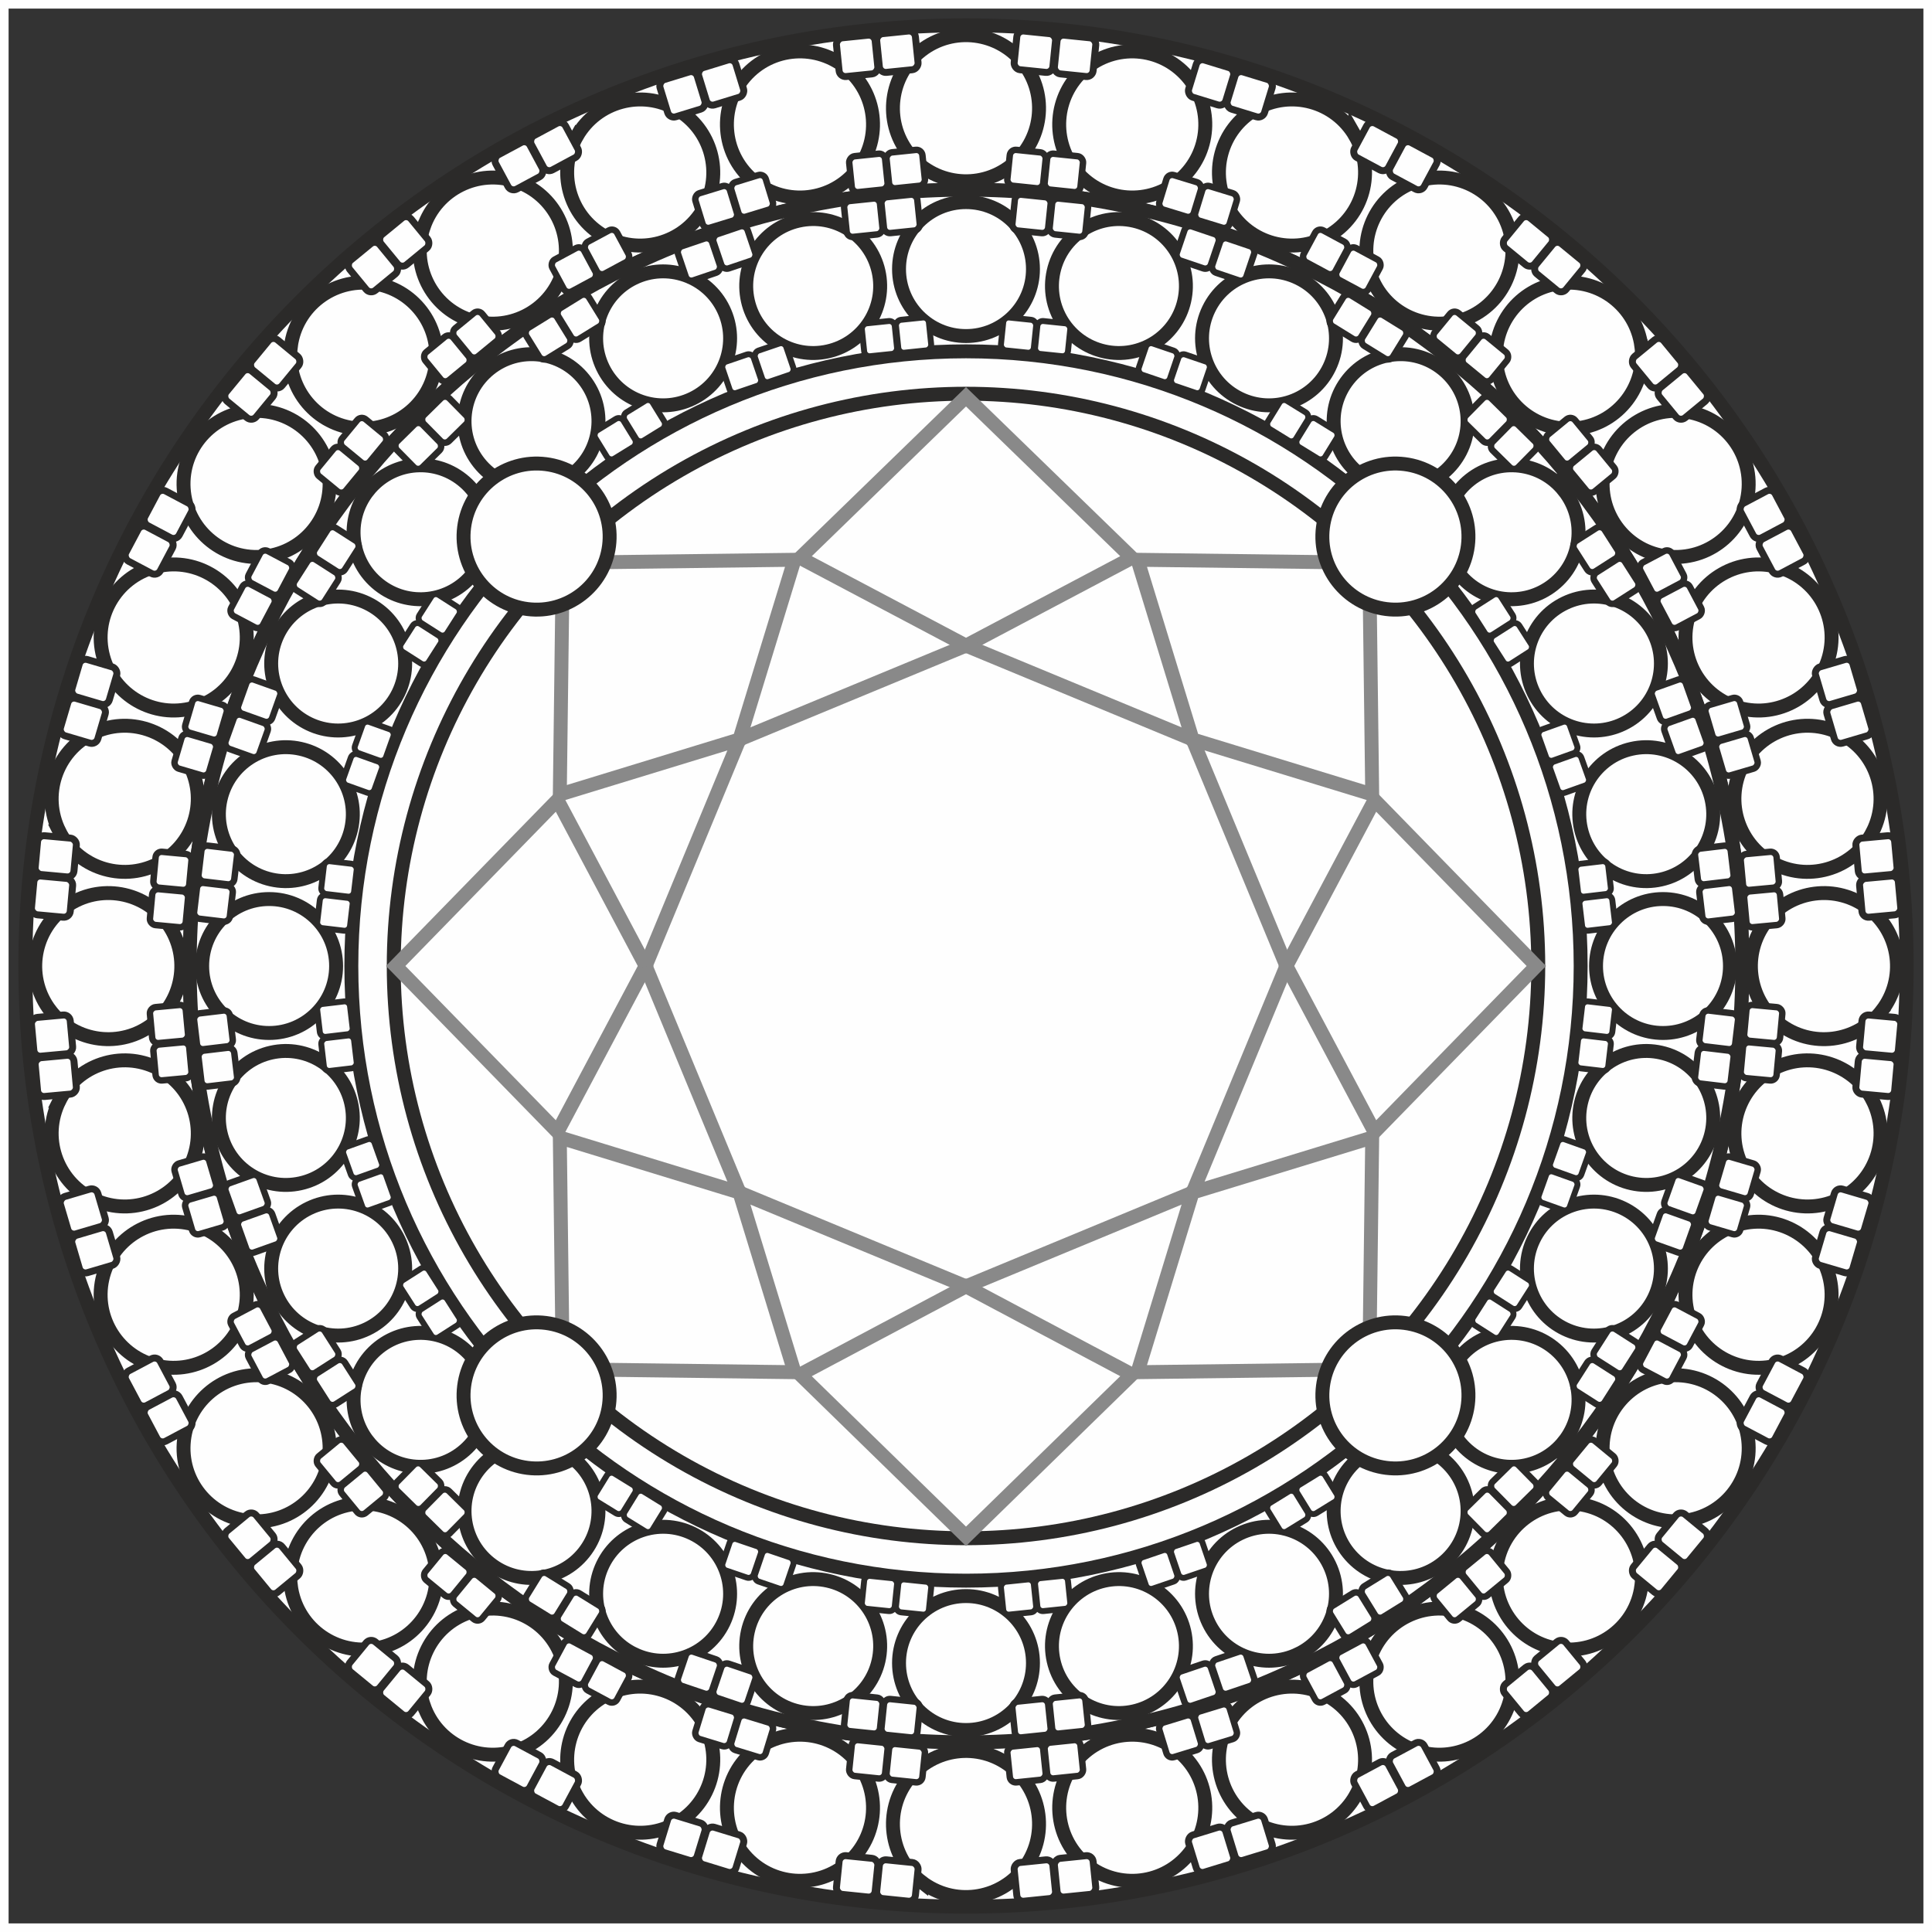 <?xml version="1.0" encoding="UTF-8"?>
<!DOCTYPE svg PUBLIC "-//W3C//DTD SVG 1.1//EN" "http://www.w3.org/Graphics/SVG/1.1/DTD/svg11.dtd">
<!-- Creator: CorelDRAW 2021 (64-Bit) -->
<svg xmlns="http://www.w3.org/2000/svg" xml:space="preserve" width="17.143mm" height="17.143mm" version="1.1" style="shape-rendering:geometricPrecision; text-rendering:geometricPrecision; image-rendering:optimizeQuality; fill-rule:evenodd; clip-rule:evenodd"
viewBox="0 0 1700.18 1700.18"
 xmlns:xlink="http://www.w3.org/1999/xlink"
 xmlns:xodm="http://www.corel.com/coreldraw/odm/2003">
 <rect x="0" y="0" width="1700.18" height="1700.18" fill="#333333" stroke="none"/>
 <defs>
  <style type="text/css">
   <![CDATA[
    .str3 {stroke:#898989;stroke-width:12.25;stroke-miterlimit:22.926}
    .str2 {stroke:#2B2A29;stroke-width:12.25;stroke-miterlimit:22.926}
    .str1 {stroke:#2B2A29;stroke-width:12.25;stroke-miterlimit:2.613}
    .str0 {stroke:#FEFEFE;stroke-width:7.56;stroke-miterlimit:22.926}
    .fil0 {fill:none}
    .fil1 {fill:#FEFEFE}
   ]]>
  </style>
 </defs>
 <g id="Layer_x0020_1">
  <rect class="fil0 str0" x="3.78" y="3.78" width="1692.62" height="1692.62"/>
  <g id="_1982476905584">
   <path class="fil1 str1" d="M850.09 22.27c457.13,0 827.8,370.67 827.8,827.8 0,457.13 -370.66,827.81 -827.8,827.81 -457.13,0 -827.8,-370.67 -827.8,-827.81 0,-457.12 370.66,-827.8 827.8,-827.8z"/>
   <path class="fil1 str1" d="M850.09 166.93c377.29,0 683.15,305.85 683.15,683.14 0,377.3 -305.86,683.15 -683.15,683.15 -377.29,0 -683.15,-305.85 -683.15,-683.15 0,-377.29 305.86,-683.14 683.15,-683.14z"/>
   <g>
    <path class="fil1 str1" d="M850.09 166.93c377.29,0 683.15,305.85 683.15,683.14 0,377.3 -305.86,683.15 -683.15,683.15 -377.29,0 -683.15,-305.85 -683.15,-683.15 0,-377.29 305.86,-683.14 683.15,-683.14z"/>
    <path class="fil1 str1" d="M850.09 309.17c298.74,0 540.91,242.16 540.91,540.91 0,298.75 -242.16,540.92 -540.91,540.92 -298.74,0 -540.91,-242.16 -540.91,-540.92 0,-298.74 242.16,-540.91 540.91,-540.91z"/>
    <path class="fil1 str2" d="M850.09 177.86c32.55,0 58.93,26.38 58.93,58.94 0,32.54 -26.38,58.93 -58.93,58.93 -32.56,0 -58.94,-26.39 -58.94,-58.93 0,-32.56 26.38,-58.94 58.94,-58.94z"/>
    <path class="fil1 str2" d="M177.91 850.11c0,-32.56 26.38,-58.94 58.93,-58.94 32.55,0 58.94,26.38 58.94,58.94 0,32.55 -26.39,58.93 -58.94,58.93 -32.55,0 -58.93,-26.38 -58.93,-58.93z"/>
    <path class="fil1 str2" d="M702.7 194.22c31.77,-7.14 63.28,12.81 70.42,44.58 7.14,31.76 -12.81,63.28 -44.58,70.42 -31.77,7.14 -63.28,-12.82 -70.42,-44.58 -7.14,-31.77 12.81,-63.28 44.58,-70.42z"/>
    <path class="fil1 str2" d="M557.95 244.68c29.32,-14.15 64.54,-1.85 78.69,27.46 14.14,29.31 1.85,64.54 -27.47,78.69 -29.32,14.15 -64.54,1.85 -78.69,-27.46 -14.15,-29.32 -1.85,-64.54 27.46,-78.69z"/>
    <path class="fil1 str2" d="M430.99 324.53c25.45,-20.29 62.52,-16.12 82.82,9.33 20.29,25.45 16.12,62.53 -9.33,82.82 -25.46,20.3 -62.53,16.12 -82.82,-9.33 -20.3,-25.45 -16.13,-62.52 9.33,-82.82z"/>
    <path class="fil1 str2" d="M323.96 431.72c20.26,-25.48 57.32,-29.71 82.8,-9.44 25.48,20.25 29.71,57.32 9.45,82.8 -20.26,25.49 -57.33,29.7 -82.81,9.45 -25.48,-20.26 -29.7,-57.33 -9.44,-82.81z"/>
    <path class="fil1 str2" d="M244.51 558.33c14.13,-29.33 49.35,-41.64 78.68,-27.51 29.32,14.12 41.64,49.35 27.51,78.68 -14.12,29.33 -49.35,41.63 -78.68,27.51 -29.33,-14.13 -41.64,-49.35 -27.51,-78.68z"/>
    <path class="fil1 str2" d="M194.05 703.63c7.09,-31.77 38.59,-51.77 70.35,-44.67 31.77,7.09 51.77,38.58 44.68,70.35 -7.09,31.78 -38.6,51.77 -70.35,44.68 -31.78,-7.09 -51.77,-38.59 -44.68,-70.36z"/>
    <g>
     <g>
      <rect class="fil1 str2" transform="matrix(-0.462 0.048 0.048 0.462 806.713 170.754)" width="68.41" height="68.41" rx="11.38" ry="11.38"/>
      <rect class="fil1 str2" transform="matrix(-0.462 0.048 0.048 0.462 773.905 174.14)" width="68.41" height="68.41" rx="11.38" ry="11.38"/>
     </g>
     <g>
      <rect class="fil1 str2" transform="matrix(-0.423 0.044 0.044 0.423 816.934 278.92)" width="68.41" height="68.41" rx="11.38" ry="11.38"/>
      <rect class="fil1 str2" transform="matrix(-0.423 0.044 0.044 0.423 786.899 282.02)" width="68.41" height="68.41" rx="11.38" ry="11.38"/>
     </g>
    </g>
    <g>
     <g>
      <rect class="fil1 str2" transform="matrix(-0.44 0.149 0.149 0.44 656.257 197.559)" width="68.41" height="68.41" rx="11.38" ry="11.38"/>
      <rect class="fil1 str2" transform="matrix(-0.44 0.149 0.149 0.44 625.031 208.18)" width="68.41" height="68.41" rx="11.38" ry="11.38"/>
     </g>
     <g>
      <rect class="fil1 str2" transform="matrix(-0.402 0.137 0.137 0.402 690.351 300.719)" width="68.41" height="68.41" rx="11.38" ry="11.38"/>
      <rect class="fil1 str2" transform="matrix(-0.402 0.137 0.137 0.402 661.764 310.441)" width="68.41" height="68.41" rx="11.38" ry="11.38"/>
     </g>
    </g>
    <g>
     <g>
      <rect class="fil1 str2" transform="matrix(-0.395 0.244 0.244 0.395 515.572 257.254)" width="68.41" height="68.41" rx="11.38" ry="11.38"/>
      <rect class="fil1 str2" transform="matrix(-0.395 0.244 0.244 0.395 487.502 274.573)" width="68.41" height="68.41" rx="11.38" ry="11.38"/>
     </g>
     <g>
      <rect class="fil1 str2" transform="matrix(-0.362 0.223 0.223 0.362 571.821 350.208)" width="68.41" height="68.41" rx="11.38" ry="11.38"/>
      <rect class="fil1 str2" transform="matrix(-0.362 0.223 0.223 0.362 546.124 366.063)" width="68.41" height="68.41" rx="11.38" ry="11.38"/>
     </g>
    </g>
    <g>
     <g>
      <rect class="fil1 str2" transform="matrix(-0.331 0.326 0.326 0.331 391.751 346.83)" width="68.41" height="68.41" rx="11.38" ry="11.38"/>
      <rect class="fil1 str2" transform="matrix(-0.331 0.326 0.326 0.331 368.252 369.975)" width="68.41" height="68.41" rx="11.38" ry="11.38"/>
     </g>
     <g>
      <rect class="fil1 str2" transform="matrix(-0.303 0.298 0.298 0.303 467.319 424.893)" width="68.41" height="68.41" rx="11.38" ry="11.38"/>
      <rect class="fil1 str2" transform="matrix(-0.303 0.298 0.298 0.303 445.806 446.081)" width="68.41" height="68.41" rx="11.38" ry="11.38"/>
     </g>
    </g>
    <g>
     <g>
      <rect class="fil1 str2" transform="matrix(-0.25 0.391 0.391 0.25 291.033 461.772)" width="68.41" height="68.41" rx="11.38" ry="11.38"/>
      <rect class="fil1 str2" transform="matrix(-0.25 0.391 0.391 0.25 273.29 489.576)" width="68.41" height="68.41" rx="11.38" ry="11.38"/>
     </g>
     <g>
      <rect class="fil1 str2" transform="matrix(-0.229 0.358 0.358 0.229 382.112 521.009)" width="68.41" height="68.41" rx="11.38" ry="11.38"/>
      <rect class="fil1 str2" transform="matrix(-0.229 0.358 0.358 0.229 365.868 546.462)" width="68.41" height="68.41" rx="11.38" ry="11.38"/>
     </g>
    </g>
    <g>
     <g>
      <rect class="fil1 str2" transform="matrix(-0.156 0.437 0.437 0.156 218.496 596.286)" width="68.41" height="68.41" rx="11.38" ry="11.38"/>
      <rect class="fil1 str2" transform="matrix(-0.156 0.437 0.437 0.156 207.403 627.348)" width="68.41" height="68.41" rx="11.38" ry="11.38"/>
     </g>
     <g>
      <rect class="fil1 str2" transform="matrix(-0.143 0.4 0.4 0.143 320.495 633.712)" width="68.41" height="68.41" rx="11.38" ry="11.38"/>
      <rect class="fil1 str2" transform="matrix(-0.143 0.4 0.4 0.143 310.339 662.147)" width="68.41" height="68.41" rx="11.38" ry="11.38"/>
     </g>
    </g>
    <g>
     <g>
      <rect class="fil1 str2" transform="matrix(-0.055 0.461 0.461 0.055 177.796 743.593)" width="68.41" height="68.41" rx="11.38" ry="11.38"/>
      <rect class="fil1 str2" transform="matrix(-0.055 0.461 0.461 0.055 173.912 776.346)" width="68.41" height="68.41" rx="11.38" ry="11.38"/>
     </g>
     <g>
      <rect class="fil1 str2" transform="matrix(-0.05 0.422 0.422 0.05 285.573 757.32)" width="68.41" height="68.41" rx="11.38" ry="11.38"/>
      <rect class="fil1 str2" transform="matrix(-0.05 0.422 0.422 0.05 282.017 787.305)" width="68.41" height="68.41" rx="11.38" ry="11.38"/>
     </g>
    </g>
    <path class="fil1 str2" d="M1522.39 850.11c0,-32.56 -26.38,-58.94 -58.94,-58.94 -32.54,0 -58.93,26.38 -58.93,58.94 0,32.55 26.39,58.93 58.93,58.93 32.56,0 58.94,-26.38 58.94,-58.93z"/>
    <path class="fil1 str2" d="M997.6 194.22c-31.77,-7.14 -63.28,12.81 -70.42,44.58 -7.14,31.76 12.81,63.28 44.58,70.42 31.76,7.14 63.28,-12.82 70.42,-44.58 7.13,-31.77 -12.82,-63.28 -44.58,-70.42z"/>
    <path class="fil1 str2" d="M1142.35 244.68c-29.33,-14.15 -64.54,-1.85 -78.69,27.46 -14.14,29.31 -1.85,64.54 27.46,78.69 29.33,14.15 64.55,1.85 78.69,-27.46 14.15,-29.32 1.85,-64.54 -27.46,-78.69z"/>
    <path class="fil1 str2" d="M1269.3 324.53c-25.45,-20.29 -62.52,-16.12 -82.82,9.33 -20.29,25.45 -16.12,62.53 9.33,82.82 25.46,20.3 62.53,16.12 82.82,-9.33 20.3,-25.45 16.13,-62.52 -9.33,-82.82z"/>
    <path class="fil1 str2" d="M1376.33 431.72c-20.26,-25.48 -57.32,-29.71 -82.81,-9.44 -25.47,20.25 -29.7,57.32 -9.44,82.8 20.26,25.49 57.33,29.7 82.81,9.45 25.48,-20.26 29.7,-57.33 9.44,-82.81z"/>
    <path class="fil1 str2" d="M1455.78 558.33c-14.13,-29.33 -49.35,-41.64 -78.68,-27.51 -29.33,14.12 -41.64,49.35 -27.52,78.68 14.13,29.33 49.36,41.63 78.68,27.51 29.34,-14.13 41.64,-49.35 27.52,-78.68z"/>
    <path class="fil1 str2" d="M1506.24 703.63c-7.09,-31.77 -38.59,-51.77 -70.36,-44.67 -31.76,7.09 -51.77,38.58 -44.67,70.35 7.09,31.78 38.59,51.77 70.35,44.68 31.78,-7.09 51.77,-38.59 44.68,-70.36z"/>
    <g>
     <g>
      <rect class="fil1 str2" transform="matrix(0.462 0.048 -0.048 0.462 893.581 170.754)" width="68.41" height="68.41" rx="11.38" ry="11.38"/>
      <rect class="fil1 str2" transform="matrix(0.462 0.048 -0.048 0.462 926.39 174.14)" width="68.41" height="68.41" rx="11.38" ry="11.38"/>
     </g>
     <g>
      <rect class="fil1 str2" transform="matrix(0.423 0.044 -0.044 0.423 883.36 278.92)" width="68.41" height="68.41" rx="11.38" ry="11.38"/>
      <rect class="fil1 str2" transform="matrix(0.423 0.044 -0.044 0.423 913.396 282.02)" width="68.41" height="68.41" rx="11.38" ry="11.38"/>
     </g>
    </g>
    <g>
     <g>
      <rect class="fil1 str2" transform="matrix(0.44 0.149 -0.149 0.44 1044.04 197.559)" width="68.41" height="68.41" rx="11.38" ry="11.38"/>
      <rect class="fil1 str2" transform="matrix(0.44 0.149 -0.149 0.44 1075.26 208.18)" width="68.41" height="68.41" rx="11.38" ry="11.38"/>
     </g>
     <g>
      <rect class="fil1 str2" transform="matrix(0.402 0.137 -0.137 0.402 1009.94 300.719)" width="68.41" height="68.41" rx="11.38" ry="11.38"/>
      <rect class="fil1 str2" transform="matrix(0.402 0.137 -0.137 0.402 1038.53 310.441)" width="68.41" height="68.41" rx="11.38" ry="11.38"/>
     </g>
    </g>
    <g>
     <g>
      <rect class="fil1 str2" transform="matrix(0.395 0.244 -0.244 0.395 1184.72 257.254)" width="68.41" height="68.41" rx="11.38" ry="11.38"/>
      <rect class="fil1 str2" transform="matrix(0.395 0.244 -0.244 0.395 1212.79 274.573)" width="68.41" height="68.41" rx="11.38" ry="11.38"/>
     </g>
     <g>
      <rect class="fil1 str2" transform="matrix(0.362 0.223 -0.223 0.362 1128.47 350.208)" width="68.41" height="68.41" rx="11.38" ry="11.38"/>
      <rect class="fil1 str2" transform="matrix(0.362 0.223 -0.223 0.362 1154.17 366.063)" width="68.41" height="68.41" rx="11.38" ry="11.38"/>
     </g>
    </g>
    <g>
     <g>
      <rect class="fil1 str2" transform="matrix(0.331 0.326 -0.326 0.331 1308.54 346.83)" width="68.41" height="68.41" rx="11.38" ry="11.38"/>
      <rect class="fil1 str2" transform="matrix(0.331 0.326 -0.326 0.331 1332.04 369.975)" width="68.41" height="68.41" rx="11.38" ry="11.38"/>
     </g>
     <g>
      <rect class="fil1 str2" transform="matrix(0.303 0.298 -0.298 0.303 1232.98 424.893)" width="68.41" height="68.41" rx="11.38" ry="11.38"/>
      <rect class="fil1 str2" transform="matrix(0.303 0.298 -0.298 0.303 1254.49 446.081)" width="68.41" height="68.41" rx="11.38" ry="11.38"/>
     </g>
    </g>
    <g>
     <g>
      <rect class="fil1 str2" transform="matrix(0.25 0.391 -0.391 0.25 1409.26 461.772)" width="68.41" height="68.41" rx="11.38" ry="11.38"/>
      <rect class="fil1 str2" transform="matrix(0.25 0.391 -0.391 0.25 1427 489.576)" width="68.41" height="68.41" rx="11.38" ry="11.38"/>
     </g>
     <g>
      <rect class="fil1 str2" transform="matrix(0.229 0.358 -0.358 0.229 1318.18 521.009)" width="68.41" height="68.41" rx="11.38" ry="11.38"/>
      <rect class="fil1 str2" transform="matrix(0.229 0.358 -0.358 0.229 1334.43 546.462)" width="68.41" height="68.41" rx="11.38" ry="11.38"/>
     </g>
    </g>
    <g>
     <g>
      <rect class="fil1 str2" transform="matrix(0.156 0.437 -0.437 0.156 1481.8 596.286)" width="68.41" height="68.41" rx="11.38" ry="11.38"/>
      <rect class="fil1 str2" transform="matrix(0.156 0.437 -0.437 0.156 1492.89 627.348)" width="68.41" height="68.41" rx="11.38" ry="11.38"/>
     </g>
     <g>
      <rect class="fil1 str2" transform="matrix(0.143 0.4 -0.4 0.143 1379.8 633.712)" width="68.41" height="68.41" rx="11.38" ry="11.38"/>
      <rect class="fil1 str2" transform="matrix(0.143 0.4 -0.4 0.143 1389.96 662.147)" width="68.41" height="68.41" rx="11.38" ry="11.38"/>
     </g>
    </g>
    <g>
     <g>
      <rect class="fil1 str2" transform="matrix(0.055 0.461 -0.461 0.055 1522.5 743.593)" width="68.41" height="68.41" rx="11.38" ry="11.38"/>
      <rect class="fil1 str2" transform="matrix(0.055 0.461 -0.461 0.055 1526.38 776.346)" width="68.41" height="68.41" rx="11.38" ry="11.38"/>
     </g>
     <g>
      <rect class="fil1 str2" transform="matrix(0.05 0.422 -0.422 0.05 1414.72 757.32)" width="68.41" height="68.41" rx="11.38" ry="11.38"/>
      <rect class="fil1 str2" transform="matrix(0.05 0.422 -0.422 0.05 1418.28 787.305)" width="68.41" height="68.41" rx="11.38" ry="11.38"/>
     </g>
    </g>
    <path class="fil1 str2" d="M850.09 1522.43c32.55,0 58.93,-26.38 58.93,-58.94 0,-32.54 -26.38,-58.93 -58.93,-58.93 -32.56,0 -58.94,26.39 -58.94,58.93 0,32.56 26.38,58.94 58.94,58.94z"/>
    <path class="fil1 str2" d="M702.7 1506.06c31.77,7.13 63.28,-12.82 70.42,-44.58 7.14,-31.76 -12.81,-63.28 -44.58,-70.42 -31.77,-7.14 -63.28,12.82 -70.42,44.58 -7.14,31.76 12.81,63.28 44.58,70.42z"/>
    <path class="fil1 str2" d="M557.95 1455.6c29.32,14.15 64.54,1.85 78.69,-27.46 14.14,-29.31 1.85,-64.54 -27.47,-78.69 -29.32,-14.14 -64.54,-1.84 -78.69,27.47 -14.15,29.32 -1.85,64.54 27.46,78.69z"/>
    <path class="fil1 str2" d="M430.99 1375.76c25.45,20.29 62.52,16.12 82.82,-9.33 20.29,-25.45 16.12,-62.53 -9.33,-82.82 -25.46,-20.3 -62.53,-16.12 -82.82,9.33 -20.3,25.45 -16.13,62.52 9.33,82.82z"/>
    <path class="fil1 str2" d="M323.96 1268.57c20.26,25.48 57.32,29.7 82.8,9.44 25.48,-20.25 29.71,-57.32 9.45,-82.8 -20.26,-25.49 -57.33,-29.71 -82.81,-9.45 -25.48,20.26 -29.7,57.32 -9.44,82.81z"/>
    <path class="fil1 str2" d="M244.51 1141.95c14.13,29.33 49.35,41.64 78.68,27.51 29.32,-14.12 41.64,-49.35 27.51,-78.68 -14.12,-29.33 -49.35,-41.63 -78.68,-27.51 -29.33,14.13 -41.64,49.35 -27.51,78.68z"/>
    <path class="fil1 str2" d="M194.05 996.64c7.09,31.78 38.59,51.78 70.35,44.68 31.77,-7.09 51.77,-38.59 44.68,-70.35 -7.09,-31.78 -38.6,-51.77 -70.35,-44.68 -31.78,7.09 -51.77,38.59 -44.68,70.35z"/>
    <g>
     <g>
      <rect class="fil1 str2" transform="matrix(-0.462 -0.048 0.048 -0.462 806.713 1529.53)" width="68.41" height="68.41" rx="11.38" ry="11.38"/>
      <rect class="fil1 str2" transform="matrix(-0.462 -0.048 0.048 -0.462 773.905 1526.14)" width="68.41" height="68.41" rx="11.38" ry="11.38"/>
     </g>
     <g>
      <rect class="fil1 str2" transform="matrix(-0.423 -0.044 0.044 -0.423 816.934 1421.37)" width="68.41" height="68.41" rx="11.38" ry="11.38"/>
      <rect class="fil1 str2" transform="matrix(-0.423 -0.044 0.044 -0.423 786.899 1418.27)" width="68.41" height="68.41" rx="11.38" ry="11.38"/>
     </g>
    </g>
    <g>
     <g>
      <rect class="fil1 str2" transform="matrix(-0.44 -0.149 0.149 -0.44 656.257 1502.73)" width="68.41" height="68.41" rx="11.38" ry="11.38"/>
      <rect class="fil1 str2" transform="matrix(-0.44 -0.149 0.149 -0.44 625.031 1492.11)" width="68.41" height="68.41" rx="11.38" ry="11.38"/>
     </g>
     <g>
      <rect class="fil1 str2" transform="matrix(-0.402 -0.137 0.137 -0.402 690.351 1399.57)" width="68.41" height="68.41" rx="11.38" ry="11.38"/>
      <rect class="fil1 str2" transform="matrix(-0.402 -0.137 0.137 -0.402 661.764 1389.84)" width="68.41" height="68.41" rx="11.38" ry="11.38"/>
     </g>
    </g>
    <g>
     <g>
      <rect class="fil1 str2" transform="matrix(-0.395 -0.244 0.244 -0.395 515.572 1443.03)" width="68.41" height="68.41" rx="11.38" ry="11.38"/>
      <rect class="fil1 str2" transform="matrix(-0.395 -0.244 0.244 -0.395 487.502 1425.71)" width="68.41" height="68.41" rx="11.38" ry="11.38"/>
     </g>
     <g>
      <rect class="fil1 str2" transform="matrix(-0.362 -0.223 0.223 -0.362 571.821 1350.08)" width="68.41" height="68.41" rx="11.38" ry="11.38"/>
      <rect class="fil1 str2" transform="matrix(-0.362 -0.223 0.223 -0.362 546.124 1334.22)" width="68.41" height="68.41" rx="11.38" ry="11.38"/>
     </g>
    </g>
    <g>
     <g>
      <rect class="fil1 str2" transform="matrix(-0.331 -0.326 0.326 -0.331 391.751 1353.45)" width="68.41" height="68.41" rx="11.38" ry="11.38"/>
      <rect class="fil1 str2" transform="matrix(-0.331 -0.326 0.326 -0.331 368.252 1330.31)" width="68.41" height="68.41" rx="11.38" ry="11.38"/>
     </g>
     <g>
      <rect class="fil1 str2" transform="matrix(-0.303 -0.298 0.298 -0.303 467.319 1275.39)" width="68.41" height="68.41" rx="11.38" ry="11.38"/>
      <rect class="fil1 str2" transform="matrix(-0.303 -0.298 0.298 -0.303 445.806 1254.2)" width="68.41" height="68.41" rx="11.38" ry="11.38"/>
     </g>
    </g>
    <g>
     <g>
      <rect class="fil1 str2" transform="matrix(-0.25 -0.391 0.391 -0.25 291.033 1238.51)" width="68.41" height="68.41" rx="11.38" ry="11.38"/>
      <rect class="fil1 str2" transform="matrix(-0.25 -0.391 0.391 -0.25 273.29 1210.71)" width="68.41" height="68.41" rx="11.38" ry="11.38"/>
     </g>
     <g>
      <rect class="fil1 str2" transform="matrix(-0.229 -0.358 0.358 -0.229 382.112 1179.28)" width="68.41" height="68.41" rx="11.38" ry="11.38"/>
      <rect class="fil1 str2" transform="matrix(-0.229 -0.358 0.358 -0.229 365.868 1153.82)" width="68.41" height="68.41" rx="11.38" ry="11.38"/>
     </g>
    </g>
    <g>
     <g>
      <rect class="fil1 str2" transform="matrix(-0.156 -0.437 0.437 -0.156 218.496 1104)" width="68.41" height="68.41" rx="11.38" ry="11.38"/>
      <rect class="fil1 str2" transform="matrix(-0.156 -0.437 0.437 -0.156 207.403 1072.94)" width="68.41" height="68.41" rx="11.38" ry="11.38"/>
     </g>
     <g>
      <rect class="fil1 str2" transform="matrix(-0.143 -0.4 0.4 -0.143 320.495 1066.57)" width="68.41" height="68.41" rx="11.38" ry="11.38"/>
      <rect class="fil1 str2" transform="matrix(-0.143 -0.4 0.4 -0.143 310.339 1038.14)" width="68.41" height="68.41" rx="11.38" ry="11.38"/>
     </g>
    </g>
    <g>
     <g>
      <rect class="fil1 str2" transform="matrix(-0.055 -0.461 0.461 -0.055 177.796 956.692)" width="68.41" height="68.41" rx="11.38" ry="11.38"/>
      <rect class="fil1 str2" transform="matrix(-0.055 -0.461 0.461 -0.055 173.912 923.939)" width="68.41" height="68.41" rx="11.38" ry="11.38"/>
     </g>
     <g>
      <rect class="fil1 str2" transform="matrix(-0.05 -0.422 0.422 -0.05 285.573 942.965)" width="68.41" height="68.41" rx="11.38" ry="11.38"/>
      <rect class="fil1 str2" transform="matrix(-0.05 -0.422 0.422 -0.05 282.017 912.98)" width="68.41" height="68.41" rx="11.38" ry="11.38"/>
     </g>
    </g>
    <path class="fil1 str2" d="M997.6 1506.06c-31.77,7.13 -63.28,-12.82 -70.42,-44.58 -7.14,-31.76 12.81,-63.28 44.58,-70.42 31.76,-7.14 63.28,12.82 70.42,44.58 7.13,31.76 -12.82,63.28 -44.58,70.42z"/>
    <path class="fil1 str2" d="M1142.35 1455.6c-29.33,14.15 -64.54,1.85 -78.69,-27.46 -14.14,-29.31 -1.85,-64.54 27.46,-78.69 29.33,-14.14 64.55,-1.84 78.69,27.47 14.15,29.32 1.85,64.54 -27.46,78.69z"/>
    <path class="fil1 str2" d="M1269.3 1375.76c-25.45,20.29 -62.52,16.12 -82.82,-9.33 -20.29,-25.45 -16.12,-62.53 9.33,-82.82 25.46,-20.3 62.53,-16.12 82.82,9.33 20.3,25.45 16.13,62.52 -9.33,82.82z"/>
    <path class="fil1 str2" d="M1376.33 1268.57c-20.26,25.48 -57.32,29.7 -82.81,9.44 -25.47,-20.25 -29.7,-57.32 -9.44,-82.8 20.26,-25.49 57.33,-29.71 82.81,-9.45 25.48,20.26 29.7,57.32 9.44,82.81z"/>
    <path class="fil1 str2" d="M1455.78 1141.95c-14.13,29.33 -49.35,41.64 -78.68,27.51 -29.33,-14.12 -41.64,-49.35 -27.52,-78.68 14.13,-29.33 49.36,-41.63 78.68,-27.51 29.34,14.13 41.64,49.35 27.52,78.68z"/>
    <path class="fil1 str2" d="M1506.24 996.64c-7.09,31.78 -38.59,51.78 -70.36,44.68 -31.76,-7.09 -51.77,-38.59 -44.67,-70.35 7.09,-31.78 38.59,-51.77 70.35,-44.68 31.78,7.09 51.77,38.59 44.68,70.35z"/>
    <g>
     <g>
      <rect class="fil1 str2" transform="matrix(0.462 -0.048 -0.048 -0.462 893.581 1529.53)" width="68.41" height="68.41" rx="11.38" ry="11.38"/>
      <rect class="fil1 str2" transform="matrix(0.462 -0.048 -0.048 -0.462 926.39 1526.14)" width="68.41" height="68.41" rx="11.38" ry="11.38"/>
     </g>
     <g>
      <rect class="fil1 str2" transform="matrix(0.423 -0.044 -0.044 -0.423 883.36 1421.37)" width="68.41" height="68.41" rx="11.38" ry="11.38"/>
      <rect class="fil1 str2" transform="matrix(0.423 -0.044 -0.044 -0.423 913.396 1418.27)" width="68.41" height="68.41" rx="11.38" ry="11.38"/>
     </g>
    </g>
    <g>
     <g>
      <rect class="fil1 str2" transform="matrix(0.44 -0.149 -0.149 -0.44 1044.04 1502.73)" width="68.41" height="68.41" rx="11.38" ry="11.38"/>
      <rect class="fil1 str2" transform="matrix(0.44 -0.149 -0.149 -0.44 1075.26 1492.11)" width="68.41" height="68.41" rx="11.38" ry="11.38"/>
     </g>
     <g>
      <rect class="fil1 str2" transform="matrix(0.402 -0.137 -0.137 -0.402 1009.94 1399.57)" width="68.41" height="68.41" rx="11.38" ry="11.38"/>
      <rect class="fil1 str2" transform="matrix(0.402 -0.137 -0.137 -0.402 1038.53 1389.84)" width="68.41" height="68.41" rx="11.38" ry="11.38"/>
     </g>
    </g>
    <g>
     <g>
      <rect class="fil1 str2" transform="matrix(0.395 -0.244 -0.244 -0.395 1184.72 1443.03)" width="68.41" height="68.41" rx="11.38" ry="11.38"/>
      <rect class="fil1 str2" transform="matrix(0.395 -0.244 -0.244 -0.395 1212.79 1425.71)" width="68.41" height="68.41" rx="11.38" ry="11.38"/>
     </g>
     <g>
      <rect class="fil1 str2" transform="matrix(0.362 -0.223 -0.223 -0.362 1128.47 1350.08)" width="68.41" height="68.41" rx="11.38" ry="11.38"/>
      <rect class="fil1 str2" transform="matrix(0.362 -0.223 -0.223 -0.362 1154.17 1334.22)" width="68.41" height="68.41" rx="11.38" ry="11.38"/>
     </g>
    </g>
    <g>
     <g>
      <rect class="fil1 str2" transform="matrix(0.331 -0.326 -0.326 -0.331 1308.54 1353.45)" width="68.41" height="68.41" rx="11.38" ry="11.38"/>
      <rect class="fil1 str2" transform="matrix(0.331 -0.326 -0.326 -0.331 1332.04 1330.31)" width="68.41" height="68.41" rx="11.38" ry="11.38"/>
     </g>
     <g>
      <rect class="fil1 str2" transform="matrix(0.303 -0.298 -0.298 -0.303 1232.98 1275.39)" width="68.41" height="68.41" rx="11.38" ry="11.38"/>
      <rect class="fil1 str2" transform="matrix(0.303 -0.298 -0.298 -0.303 1254.49 1254.2)" width="68.41" height="68.41" rx="11.38" ry="11.38"/>
     </g>
    </g>
    <g>
     <g>
      <rect class="fil1 str2" transform="matrix(0.25 -0.391 -0.391 -0.25 1409.26 1238.51)" width="68.41" height="68.41" rx="11.38" ry="11.38"/>
      <rect class="fil1 str2" transform="matrix(0.25 -0.391 -0.391 -0.25 1427 1210.71)" width="68.41" height="68.41" rx="11.38" ry="11.38"/>
     </g>
     <g>
      <rect class="fil1 str2" transform="matrix(0.229 -0.358 -0.358 -0.229 1318.18 1179.28)" width="68.41" height="68.41" rx="11.38" ry="11.38"/>
      <rect class="fil1 str2" transform="matrix(0.229 -0.358 -0.358 -0.229 1334.43 1153.82)" width="68.41" height="68.41" rx="11.38" ry="11.38"/>
     </g>
    </g>
    <g>
     <g>
      <rect class="fil1 str2" transform="matrix(0.156 -0.437 -0.437 -0.156 1481.8 1104)" width="68.41" height="68.41" rx="11.38" ry="11.38"/>
      <rect class="fil1 str2" transform="matrix(0.156 -0.437 -0.437 -0.156 1492.89 1072.94)" width="68.41" height="68.41" rx="11.38" ry="11.38"/>
     </g>
     <g>
      <rect class="fil1 str2" transform="matrix(0.143 -0.4 -0.4 -0.143 1379.8 1066.57)" width="68.41" height="68.41" rx="11.38" ry="11.38"/>
      <rect class="fil1 str2" transform="matrix(0.143 -0.4 -0.4 -0.143 1389.96 1038.14)" width="68.41" height="68.41" rx="11.38" ry="11.38"/>
     </g>
    </g>
    <g>
     <g>
      <rect class="fil1 str2" transform="matrix(0.055 -0.461 -0.461 -0.055 1522.5 956.692)" width="68.41" height="68.41" rx="11.38" ry="11.38"/>
      <rect class="fil1 str2" transform="matrix(0.055 -0.461 -0.461 -0.055 1526.38 923.939)" width="68.41" height="68.41" rx="11.38" ry="11.38"/>
     </g>
     <g>
      <rect class="fil1 str2" transform="matrix(0.05 -0.422 -0.422 -0.05 1414.72 942.965)" width="68.41" height="68.41" rx="11.38" ry="11.38"/>
      <rect class="fil1 str2" transform="matrix(0.05 -0.422 -0.422 -0.05 1418.28 912.98)" width="68.41" height="68.41" rx="11.38" ry="11.38"/>
     </g>
    </g>
   </g>
   <g>
    <circle class="fil1 str2" cx="850.09" cy="850.08" r="503.6"/>
    <polygon class="fil0 str3" points="850.09,568.14 996.11,490.92 850.09,349.17 704.08,490.92 "/>
    <polygon class="fil0 str3" points="1049.45,650.72 1207.55,699.12 1204.99,495.18 1001.05,492.62 "/>
    <polygon class="fil0 str3" points="1132.03,850.07 1209.6,996.1 1352,850.07 1209.6,704.06 "/>
    <polygon class="fil0 str3" points="1049.45,1049.43 1001.05,1207.54 1204.99,1204.97 1207.55,1001.04 "/>
    <polygon class="fil0 str3" points="850.09,1132.02 704.08,1209.58 850.09,1351.98 996.11,1209.58 "/>
    <polygon class="fil0 str3" points="650.73,1049.43 492.64,1001.04 495.2,1204.97 699.14,1207.54 "/>
    <polygon class="fil0 str3" points="568.16,850.07 490.59,704.06 348.19,850.07 490.59,996.1 "/>
    <polygon class="fil0 str3" points="650.73,650.72 699.14,492.62 495.2,495.18 492.64,699.12 "/>
    <line class="fil0 str3" x1="650.73" y1="650.71" x2="850.09" y2= "568.14" />
    <line class="fil0 str3" x1="850.09" y1="568.14" x2="1049.45" y2= "650.72" />
    <line class="fil0 str3" x1="1049.45" y1="650.71" x2="1132.03" y2= "850.07" />
    <line class="fil0 str3" x1="1132.03" y1="850.07" x2="1049.45" y2= "1049.43" />
    <line class="fil0 str3" x1="1049.45" y1="1049.43" x2="850.09" y2= "1132.02" />
    <line class="fil0 str3" x1="850.09" y1="1132.02" x2="650.73" y2= "1049.43" />
    <line class="fil0 str3" x1="650.73" y1="1049.43" x2="568.16" y2= "850.07" />
    <line class="fil0 str3" x1="568.16" y1="850.07" x2="650.73" y2= "650.72" />
   </g>
   <path class="fil1 str2" d="M810.7 44.43c28.07,-21.75 68.43,-16.64 90.19,11.41 21.75,28.06 16.64,68.44 -11.41,90.19 -28.07,21.76 -68.44,16.64 -90.19,-11.41 -21.76,-28.07 -16.64,-68.43 11.41,-90.19z"/>
   <path class="fil1 str2" d="M44.49 889.58c-21.76,-28.06 -16.64,-68.43 11.41,-90.19 28.06,-21.75 68.43,-16.64 90.19,11.42 21.76,28.06 16.63,68.43 -11.41,90.18 -28.07,21.76 -68.43,16.65 -90.19,-11.41z"/>
   <path class="fil1 str2" d="M655.51 67.3c23.33,-26.77 63.92,-29.57 90.7,-6.25 26.77,23.32 29.57,63.92 6.25,90.69 -23.32,26.78 -63.92,29.57 -90.69,6.26 -26.78,-23.33 -29.57,-63.92 -6.26,-90.7z"/>
   <path class="fil1 str2" d="M507.68 119.78c17.7,-30.78 56.99,-41.39 87.77,-23.69 30.77,17.69 41.39,56.99 23.68,87.77 -17.69,30.78 -56.99,41.38 -87.76,23.68 -30.78,-17.69 -41.39,-56.99 -23.69,-87.76z"/>
   <path class="fil1 str2" d="M372.81 199.88c11.41,-33.63 47.9,-51.63 81.53,-40.23 33.61,11.4 51.63,47.89 40.23,81.52 -11.41,33.62 -47.91,51.63 -81.52,40.23 -33.63,-11.41 -51.64,-47.9 -40.24,-81.52z"/>
   <path class="fil1 str2" d="M255.99 304.55c4.68,-35.2 36.99,-59.92 72.19,-55.24 35.19,4.68 59.93,37 55.25,72.2 -4.68,35.2 -37.01,59.92 -72.2,55.24 -35.2,-4.68 -59.92,-37 -55.24,-72.2z"/>
   <path class="fil1 str2" d="M161.63 429.87c-2.22,-35.44 24.7,-65.95 60.14,-68.17 35.43,-2.21 65.95,24.7 68.17,60.14 2.21,35.44 -24.71,65.96 -60.14,68.17 -35.44,2.22 -65.95,-24.69 -68.17,-60.14z"/>
   <path class="fil1 str2" d="M90.84 577.91c-9.35,-34.25 10.84,-69.59 45.09,-78.93 34.24,-9.34 69.58,10.84 78.93,45.09 9.34,34.25 -10.86,69.59 -45.1,78.93 -34.25,9.34 -69.58,-10.84 -78.92,-45.09z"/>
   <path class="fil1 str2" d="M52.26 731.68c-15.87,-31.77 -2.98,-70.36 28.79,-86.23 31.76,-15.86 70.36,-2.98 86.22,28.79 15.87,31.77 2.98,70.36 -28.78,86.23 -31.78,15.86 -70.36,2.98 -86.23,-28.79z"/>
   <g>
    <g>
     <rect class="fil1 str2" transform="matrix(-0.498 0.051 0.051 0.498 804.995 26.716)" width="68.41" height="68.41" rx="11.38" ry="11.38"/>
     <rect class="fil1 str2" transform="matrix(-0.498 0.051 0.051 0.498 769.58 30.371)" width="68.41" height="68.41" rx="11.38" ry="11.38"/>
    </g>
    <g>
     <rect class="fil1 str2" transform="matrix(-0.462 0.048 0.048 0.462 811.192 131.345)" width="68.41" height="68.41" rx="11.38" ry="11.38"/>
     <rect class="fil1 str2" transform="matrix(-0.462 0.048 0.048 0.462 778.384 134.731)" width="68.41" height="68.41" rx="11.38" ry="11.38"/>
    </g>
   </g>
   <g>
    <g>
     <rect class="fil1 str2" transform="matrix(-0.479 0.147 0.147 0.479 645.967 51.146)" width="68.41" height="68.41" rx="11.38" ry="11.38"/>
     <rect class="fil1 str2" transform="matrix(-0.479 0.147 0.147 0.479 611.935 61.609)" width="68.41" height="68.41" rx="11.38" ry="11.38"/>
    </g>
    <g>
     <rect class="fil1 str2" transform="matrix(-0.444 0.136 0.136 0.444 672.364 152.58)" width="68.41" height="68.41" rx="11.38" ry="11.38"/>
     <rect class="fil1 str2" transform="matrix(-0.444 0.136 0.136 0.444 640.837 162.273)" width="68.41" height="68.41" rx="11.38" ry="11.38"/>
    </g>
   </g>
   <g>
    <g>
     <rect class="fil1 str2" transform="matrix(-0.441 0.237 0.237 0.441 495.032 105.84)" width="68.41" height="68.41" rx="11.38" ry="11.38"/>
     <rect class="fil1 str2" transform="matrix(-0.441 0.237 0.237 0.441 463.673 122.698)" width="68.41" height="68.41" rx="11.38" ry="11.38"/>
    </g>
    <g>
     <rect class="fil1 str2" transform="matrix(-0.409 0.22 0.22 0.409 540.583 200.236)" width="68.41" height="68.41" rx="11.38" ry="11.38"/>
     <rect class="fil1 str2" transform="matrix(-0.409 0.22 0.22 0.409 511.532 215.854)" width="68.41" height="68.41" rx="11.38" ry="11.38"/>
    </g>
   </g>
   <g>
    <g>
     <rect class="fil1 str2" transform="matrix(-0.387 0.318 0.318 0.387 358.119 188.322)" width="68.41" height="68.41" rx="11.38" ry="11.38"/>
     <rect class="fil1 str2" transform="matrix(-0.387 0.318 0.318 0.387 330.602 210.914)" width="68.41" height="68.41" rx="11.38" ry="11.38"/>
    </g>
    <g>
     <rect class="fil1 str2" transform="matrix(-0.359 0.295 0.295 0.359 421.026 272.157)" width="68.41" height="68.41" rx="11.38" ry="11.38"/>
     <rect class="fil1 str2" transform="matrix(-0.359 0.295 0.295 0.359 395.534 293.087)" width="68.41" height="68.41" rx="11.38" ry="11.38"/>
    </g>
   </g>
   <g>
    <g>
     <rect class="fil1 str2" transform="matrix(-0.319 0.387 0.387 0.319 239.846 295.499)" width="68.41" height="68.41" rx="11.38" ry="11.38"/>
     <rect class="fil1 str2" transform="matrix(-0.319 0.387 0.387 0.319 217.197 322.969)" width="68.41" height="68.41" rx="11.38" ry="11.38"/>
    </g>
    <g>
     <rect class="fil1 str2" transform="matrix(-0.295 0.358 0.358 0.295 317.725 365.645)" width="68.41" height="68.41" rx="11.38" ry="11.38"/>
     <rect class="fil1 str2" transform="matrix(-0.295 0.358 0.358 0.295 296.743 391.093)" width="68.41" height="68.41" rx="11.38" ry="11.38"/>
    </g>
   </g>
   <g>
    <g>
     <rect class="fil1 str2" transform="matrix(-0.235 0.443 0.443 0.235 140.832 429.474)" width="68.41" height="68.41" rx="11.38" ry="11.38"/>
     <rect class="fil1 str2" transform="matrix(-0.235 0.443 0.443 0.235 124.166 460.935)" width="68.41" height="68.41" rx="11.38" ry="11.38"/>
    </g>
    <g>
     <rect class="fil1 str2" transform="matrix(-0.217 0.41 0.41 0.217 231.221 482.534)" width="68.41" height="68.41" rx="11.38" ry="11.38"/>
     <rect class="fil1 str2" transform="matrix(-0.217 0.41 0.41 0.217 215.782 511.681)" width="68.41" height="68.41" rx="11.38" ry="11.38"/>
    </g>
   </g>
   <g>
    <g>
     <rect class="fil1 str2" transform="matrix(-0.142 0.481 0.481 0.142 71.399 578.794)" width="68.41" height="68.41" rx="11.38" ry="11.38"/>
     <rect class="fil1 str2" transform="matrix(-0.142 0.481 0.481 0.142 61.317 612.94)" width="68.41" height="68.41" rx="11.38" ry="11.38"/>
    </g>
    <g>
     <rect class="fil1 str2" transform="matrix(-0.131 0.445 0.445 0.131 170.529 612.836)" width="68.41" height="68.41" rx="11.38" ry="11.38"/>
     <rect class="fil1 str2" transform="matrix(-0.131 0.445 0.445 0.131 161.19 644.469)" width="68.41" height="68.41" rx="11.38" ry="11.38"/>
    </g>
   </g>
   <g>
    <g>
     <rect class="fil1 str2" transform="matrix(-0.046 0.499 0.499 0.046 33.575 734.938)" width="68.41" height="68.41" rx="11.38" ry="11.38"/>
     <rect class="fil1 str2" transform="matrix(-0.046 0.499 0.499 0.046 30.306 770.391)" width="68.41" height="68.41" rx="11.38" ry="11.38"/>
    </g>
    <g>
     <rect class="fil1 str2" transform="matrix(-0.043 0.462 0.462 0.043 137.425 749.112)" width="68.41" height="68.41" rx="11.38" ry="11.38"/>
     <rect class="fil1 str2" transform="matrix(-0.043 0.462 0.462 0.043 134.396 781.955)" width="68.41" height="68.41" rx="11.38" ry="11.38"/>
    </g>
   </g>
   <path class="fil1 str2" d="M1655.89 889.58c21.76,-28.06 16.65,-68.43 -11.41,-90.19 -28.06,-21.75 -68.43,-16.64 -90.19,11.42 -21.75,28.06 -16.63,68.43 11.42,90.18 28.06,21.76 68.43,16.65 90.18,-11.41z"/>
   <path class="fil1 str2" d="M1044.86 67.3c-23.32,-26.77 -63.92,-29.57 -90.69,-6.25 -26.77,23.32 -29.57,63.92 -6.26,90.69 23.33,26.78 63.93,29.57 90.7,6.26 26.78,-23.33 29.57,-63.92 6.25,-90.7z"/>
   <path class="fil1 str2" d="M1192.69 119.78c-17.69,-30.78 -56.99,-41.39 -87.77,-23.69 -30.77,17.69 -41.38,56.99 -23.68,87.77 17.7,30.78 57,41.38 87.77,23.68 30.77,-17.69 41.39,-56.99 23.68,-87.76z"/>
   <path class="fil1 str2" d="M1327.57 199.88c-11.41,-33.63 -47.9,-51.63 -81.52,-40.23 -33.62,11.4 -51.63,47.89 -40.23,81.52 11.41,33.62 47.9,51.63 81.52,40.23 33.62,-11.41 51.63,-47.9 40.23,-81.52z"/>
   <path class="fil1 str2" d="M1444.4 304.55c-4.69,-35.2 -37,-59.92 -72.2,-55.24 -35.19,4.68 -59.92,37 -55.24,72.2 4.68,35.2 37,59.92 72.19,55.24 35.2,-4.68 59.93,-37 55.25,-72.2z"/>
   <path class="fil1 str2" d="M1538.74 429.87c2.22,-35.44 -24.69,-65.95 -60.13,-68.17 -35.44,-2.21 -65.96,24.7 -68.17,60.14 -2.22,35.44 24.7,65.96 60.13,68.17 35.44,2.22 65.96,-24.69 68.17,-60.14z"/>
   <path class="fil1 str2" d="M1609.54 577.91c9.34,-34.25 -10.84,-69.59 -45.09,-78.93 -34.24,-9.34 -69.59,10.84 -78.93,45.09 -9.34,34.25 10.85,69.59 45.09,78.93 34.25,9.34 69.59,-10.84 78.93,-45.09z"/>
   <path class="fil1 str2" d="M1648.11 731.68c15.87,-31.77 2.99,-70.36 -28.78,-86.23 -31.77,-15.86 -70.36,-2.98 -86.23,28.79 -15.87,31.77 -2.97,70.36 28.79,86.23 31.77,15.86 70.36,2.98 86.22,-28.79z"/>
   <g>
    <g>
     <rect class="fil1 str2" transform="matrix(0.498 0.051 -0.051 0.498 895.385 26.716)" width="68.41" height="68.41" rx="11.38" ry="11.38"/>
     <rect class="fil1 str2" transform="matrix(0.498 0.051 -0.051 0.498 930.8 30.371)" width="68.41" height="68.41" rx="11.38" ry="11.38"/>
    </g>
    <g>
     <rect class="fil1 str2" transform="matrix(0.462 0.048 -0.048 0.462 889.188 131.345)" width="68.41" height="68.41" rx="11.38" ry="11.38"/>
     <rect class="fil1 str2" transform="matrix(0.462 0.048 -0.048 0.462 921.997 134.731)" width="68.41" height="68.41" rx="11.38" ry="11.38"/>
    </g>
   </g>
   <g>
    <g>
     <rect class="fil1 str2" transform="matrix(0.479 0.147 -0.147 0.479 1054.41 51.146)" width="68.41" height="68.41" rx="11.38" ry="11.38"/>
     <rect class="fil1 str2" transform="matrix(0.479 0.147 -0.147 0.479 1088.44 61.609)" width="68.41" height="68.41" rx="11.38" ry="11.38"/>
    </g>
    <g>
     <rect class="fil1 str2" transform="matrix(0.444 0.136 -0.136 0.444 1028.02 152.58)" width="68.41" height="68.41" rx="11.38" ry="11.38"/>
     <rect class="fil1 str2" transform="matrix(0.444 0.136 -0.136 0.444 1059.54 162.273)" width="68.41" height="68.41" rx="11.38" ry="11.38"/>
    </g>
   </g>
   <g>
    <g>
     <rect class="fil1 str2" transform="matrix(0.441 0.237 -0.237 0.441 1205.35 105.84)" width="68.41" height="68.41" rx="11.38" ry="11.38"/>
     <rect class="fil1 str2" transform="matrix(0.441 0.237 -0.237 0.441 1236.71 122.698)" width="68.41" height="68.41" rx="11.38" ry="11.38"/>
    </g>
    <g>
     <rect class="fil1 str2" transform="matrix(0.409 0.22 -0.22 0.409 1159.8 200.236)" width="68.41" height="68.41" rx="11.38" ry="11.38"/>
     <rect class="fil1 str2" transform="matrix(0.409 0.22 -0.22 0.409 1188.85 215.854)" width="68.41" height="68.41" rx="11.38" ry="11.38"/>
    </g>
   </g>
   <g>
    <g>
     <rect class="fil1 str2" transform="matrix(0.387 0.318 -0.318 0.387 1342.26 188.322)" width="68.41" height="68.41" rx="11.38" ry="11.38"/>
     <rect class="fil1 str2" transform="matrix(0.387 0.318 -0.318 0.387 1369.78 210.914)" width="68.41" height="68.41" rx="11.38" ry="11.38"/>
    </g>
    <g>
     <rect class="fil1 str2" transform="matrix(0.359 0.295 -0.295 0.359 1279.35 272.157)" width="68.41" height="68.41" rx="11.38" ry="11.38"/>
     <rect class="fil1 str2" transform="matrix(0.359 0.295 -0.295 0.359 1304.85 293.087)" width="68.41" height="68.41" rx="11.38" ry="11.38"/>
    </g>
   </g>
   <g>
    <g>
     <rect class="fil1 str2" transform="matrix(0.319 0.387 -0.387 0.319 1460.53 295.499)" width="68.41" height="68.41" rx="11.38" ry="11.38"/>
     <rect class="fil1 str2" transform="matrix(0.319 0.387 -0.387 0.319 1483.18 322.969)" width="68.41" height="68.41" rx="11.38" ry="11.38"/>
    </g>
    <g>
     <rect class="fil1 str2" transform="matrix(0.295 0.358 -0.358 0.295 1382.65 365.645)" width="68.41" height="68.41" rx="11.38" ry="11.38"/>
     <rect class="fil1 str2" transform="matrix(0.295 0.358 -0.358 0.295 1403.64 391.093)" width="68.41" height="68.41" rx="11.38" ry="11.38"/>
    </g>
   </g>
   <g>
    <g>
     <rect class="fil1 str2" transform="matrix(0.235 0.443 -0.443 0.235 1559.55 429.474)" width="68.41" height="68.41" rx="11.38" ry="11.38"/>
     <rect class="fil1 str2" transform="matrix(0.235 0.443 -0.443 0.235 1576.21 460.935)" width="68.41" height="68.41" rx="11.38" ry="11.38"/>
    </g>
    <g>
     <rect class="fil1 str2" transform="matrix(0.217 0.41 -0.41 0.217 1469.16 482.534)" width="68.41" height="68.41" rx="11.38" ry="11.38"/>
     <rect class="fil1 str2" transform="matrix(0.217 0.41 -0.41 0.217 1484.6 511.681)" width="68.41" height="68.41" rx="11.38" ry="11.38"/>
    </g>
   </g>
   <g>
    <g>
     <rect class="fil1 str2" transform="matrix(0.142 0.481 -0.481 0.142 1628.98 578.794)" width="68.41" height="68.41" rx="11.38" ry="11.38"/>
     <rect class="fil1 str2" transform="matrix(0.142 0.481 -0.481 0.142 1639.06 612.94)" width="68.41" height="68.41" rx="11.38" ry="11.38"/>
    </g>
    <g>
     <rect class="fil1 str2" transform="matrix(0.131 0.445 -0.445 0.131 1529.85 612.836)" width="68.41" height="68.41" rx="11.38" ry="11.38"/>
     <rect class="fil1 str2" transform="matrix(0.131 0.445 -0.445 0.131 1539.19 644.469)" width="68.41" height="68.41" rx="11.38" ry="11.38"/>
    </g>
   </g>
   <g>
    <g>
     <rect class="fil1 str2" transform="matrix(0.046 0.499 -0.499 0.046 1666.81 734.938)" width="68.41" height="68.41" rx="11.38" ry="11.38"/>
     <rect class="fil1 str2" transform="matrix(0.046 0.499 -0.499 0.046 1670.07 770.391)" width="68.41" height="68.41" rx="11.38" ry="11.38"/>
    </g>
    <g>
     <rect class="fil1 str2" transform="matrix(0.043 0.462 -0.462 0.043 1562.96 749.112)" width="68.41" height="68.41" rx="11.38" ry="11.38"/>
     <rect class="fil1 str2" transform="matrix(0.043 0.462 -0.462 0.043 1565.98 781.955)" width="68.41" height="68.41" rx="11.38" ry="11.38"/>
    </g>
   </g>
   <path class="fil1 str2" d="M810.7 1655.94c28.07,21.76 68.43,16.65 90.19,-11.41 21.75,-28.06 16.64,-68.43 -11.41,-90.19 -28.07,-21.75 -68.44,-16.63 -90.19,11.42 -21.76,28.06 -16.64,68.43 11.41,90.18z"/>
   <path class="fil1 str2" d="M655.51 1633.07c23.33,26.78 63.92,29.57 90.7,6.26 26.77,-23.32 29.57,-63.92 6.25,-90.7 -23.32,-26.78 -63.92,-29.56 -90.69,-6.26 -26.78,23.33 -29.57,63.92 -6.26,90.7z"/>
   <path class="fil1 str2" d="M507.68 1580.59c17.7,30.78 56.99,41.39 87.77,23.68 30.77,-17.69 41.39,-56.99 23.68,-87.76 -17.69,-30.78 -56.99,-41.39 -87.76,-23.69 -30.78,17.7 -41.39,56.99 -23.69,87.77z"/>
   <path class="fil1 str2" d="M372.81 1500.5c11.41,33.62 47.9,51.63 81.53,40.23 33.61,-11.41 51.63,-47.9 40.23,-81.52 -11.41,-33.63 -47.91,-51.63 -81.52,-40.23 -33.63,11.41 -51.64,47.89 -40.24,81.52z"/>
   <path class="fil1 str2" d="M255.99 1395.81c4.68,35.2 36.99,59.92 72.19,55.24 35.19,-4.68 59.93,-36.99 55.25,-72.19 -4.68,-35.2 -37.01,-59.93 -72.2,-55.25 -35.2,4.68 -59.92,37 -55.24,72.2z"/>
   <path class="fil1 str2" d="M161.63 1270.49c-2.22,35.44 24.7,65.95 60.14,68.17 35.43,2.22 65.95,-24.7 68.17,-60.14 2.21,-35.44 -24.71,-65.95 -60.14,-68.17 -35.44,-2.21 -65.95,24.7 -68.17,60.14z"/>
   <path class="fil1 str2" d="M90.84 1122.47c-9.35,34.25 10.84,69.58 45.09,78.93 34.24,9.34 69.58,-10.85 78.93,-45.1 9.34,-34.25 -10.86,-69.59 -45.1,-78.93 -34.25,-9.34 -69.58,10.85 -78.92,45.1z"/>
   <path class="fil1 str2" d="M52.26 968.7c-15.87,31.77 -2.98,70.36 28.79,86.22 31.76,15.86 70.36,2.98 86.22,-28.79 15.87,-31.77 2.98,-70.36 -28.78,-86.22 -31.78,-15.87 -70.36,-2.98 -86.23,28.79z"/>
   <g>
    <g>
     <rect class="fil1 str2" transform="matrix(-0.498 -0.051 0.051 -0.498 804.995 1673.66)" width="68.41" height="68.41" rx="11.38" ry="11.38"/>
     <rect class="fil1 str2" transform="matrix(-0.498 -0.051 0.051 -0.498 769.58 1670)" width="68.41" height="68.41" rx="11.38" ry="11.38"/>
    </g>
    <g>
     <rect class="fil1 str2" transform="matrix(-0.462 -0.048 0.048 -0.462 811.192 1569.03)" width="68.41" height="68.41" rx="11.38" ry="11.38"/>
     <rect class="fil1 str2" transform="matrix(-0.462 -0.048 0.048 -0.462 778.384 1565.64)" width="68.41" height="68.41" rx="11.38" ry="11.38"/>
    </g>
   </g>
   <g>
    <g>
     <rect class="fil1 str2" transform="matrix(-0.479 -0.147 0.147 -0.479 645.967 1649.22)" width="68.41" height="68.41" rx="11.38" ry="11.38"/>
     <rect class="fil1 str2" transform="matrix(-0.479 -0.147 0.147 -0.479 611.935 1638.76)" width="68.41" height="68.41" rx="11.38" ry="11.38"/>
    </g>
    <g>
     <rect class="fil1 str2" transform="matrix(-0.444 -0.136 0.136 -0.444 672.364 1547.79)" width="68.41" height="68.41" rx="11.38" ry="11.38"/>
     <rect class="fil1 str2" transform="matrix(-0.444 -0.136 0.136 -0.444 640.837 1538.1)" width="68.41" height="68.41" rx="11.38" ry="11.38"/>
    </g>
   </g>
   <g>
    <g>
     <rect class="fil1 str2" transform="matrix(-0.441 -0.237 0.237 -0.441 495.032 1594.53)" width="68.41" height="68.41" rx="11.38" ry="11.38"/>
     <rect class="fil1 str2" transform="matrix(-0.441 -0.237 0.237 -0.441 463.673 1577.67)" width="68.41" height="68.41" rx="11.38" ry="11.38"/>
    </g>
    <g>
     <rect class="fil1 str2" transform="matrix(-0.409 -0.22 0.22 -0.409 540.583 1500.13)" width="68.41" height="68.41" rx="11.38" ry="11.38"/>
     <rect class="fil1 str2" transform="matrix(-0.409 -0.22 0.22 -0.409 511.532 1484.52)" width="68.41" height="68.41" rx="11.38" ry="11.38"/>
    </g>
   </g>
   <g>
    <g>
     <rect class="fil1 str2" transform="matrix(-0.387 -0.318 0.318 -0.387 358.119 1512.05)" width="68.41" height="68.41" rx="11.38" ry="11.38"/>
     <rect class="fil1 str2" transform="matrix(-0.387 -0.318 0.318 -0.387 330.602 1489.46)" width="68.41" height="68.41" rx="11.38" ry="11.38"/>
    </g>
    <g>
     <rect class="fil1 str2" transform="matrix(-0.359 -0.295 0.295 -0.359 421.026 1428.21)" width="68.41" height="68.41" rx="11.38" ry="11.38"/>
     <rect class="fil1 str2" transform="matrix(-0.359 -0.295 0.295 -0.359 395.534 1407.28)" width="68.41" height="68.41" rx="11.38" ry="11.38"/>
    </g>
   </g>
   <g>
    <g>
     <rect class="fil1 str2" transform="matrix(-0.319 -0.387 0.387 -0.319 239.846 1404.87)" width="68.41" height="68.41" rx="11.38" ry="11.38"/>
     <rect class="fil1 str2" transform="matrix(-0.319 -0.387 0.387 -0.319 217.197 1377.4)" width="68.41" height="68.41" rx="11.38" ry="11.38"/>
    </g>
    <g>
     <rect class="fil1 str2" transform="matrix(-0.295 -0.358 0.358 -0.295 317.725 1334.73)" width="68.41" height="68.41" rx="11.38" ry="11.38"/>
     <rect class="fil1 str2" transform="matrix(-0.295 -0.358 0.358 -0.295 296.743 1309.28)" width="68.41" height="68.41" rx="11.38" ry="11.38"/>
    </g>
   </g>
   <g>
    <g>
     <rect class="fil1 str2" transform="matrix(-0.235 -0.443 0.443 -0.235 140.832 1270.9)" width="68.41" height="68.41" rx="11.38" ry="11.38"/>
     <rect class="fil1 str2" transform="matrix(-0.235 -0.443 0.443 -0.235 124.166 1239.44)" width="68.41" height="68.41" rx="11.38" ry="11.38"/>
    </g>
    <g>
     <rect class="fil1 str2" transform="matrix(-0.217 -0.41 0.41 -0.217 231.221 1217.84)" width="68.41" height="68.41" rx="11.38" ry="11.38"/>
     <rect class="fil1 str2" transform="matrix(-0.217 -0.41 0.41 -0.217 215.782 1188.69)" width="68.41" height="68.41" rx="11.38" ry="11.38"/>
    </g>
   </g>
   <g>
    <g>
     <rect class="fil1 str2" transform="matrix(-0.142 -0.481 0.481 -0.142 71.399 1121.58)" width="68.41" height="68.41" rx="11.38" ry="11.38"/>
     <rect class="fil1 str2" transform="matrix(-0.142 -0.481 0.481 -0.142 61.317 1087.43)" width="68.41" height="68.41" rx="11.38" ry="11.38"/>
    </g>
    <g>
     <rect class="fil1 str2" transform="matrix(-0.131 -0.445 0.445 -0.131 170.529 1087.53)" width="68.41" height="68.41" rx="11.38" ry="11.38"/>
     <rect class="fil1 str2" transform="matrix(-0.131 -0.445 0.445 -0.131 161.19 1055.9)" width="68.41" height="68.41" rx="11.38" ry="11.38"/>
    </g>
   </g>
   <g>
    <g>
     <rect class="fil1 str2" transform="matrix(-0.046 -0.499 0.499 -0.046 33.575 965.433)" width="68.41" height="68.41" rx="11.38" ry="11.38"/>
     <rect class="fil1 str2" transform="matrix(-0.046 -0.499 0.499 -0.046 30.306 929.98)" width="68.41" height="68.41" rx="11.38" ry="11.38"/>
    </g>
    <g>
     <rect class="fil1 str2" transform="matrix(-0.043 -0.462 0.462 -0.043 137.425 951.259)" width="68.41" height="68.41" rx="11.38" ry="11.38"/>
     <rect class="fil1 str2" transform="matrix(-0.043 -0.462 0.462 -0.043 134.396 918.416)" width="68.41" height="68.41" rx="11.38" ry="11.38"/>
    </g>
   </g>
   <path class="fil1 str2" d="M1044.86 1633.07c-23.32,26.78 -63.92,29.57 -90.69,6.26 -26.77,-23.32 -29.57,-63.92 -6.26,-90.7 23.33,-26.78 63.93,-29.56 90.7,-6.26 26.78,23.33 29.57,63.92 6.25,90.7z"/>
   <path class="fil1 str2" d="M1192.69 1580.59c-17.69,30.78 -56.99,41.39 -87.77,23.68 -30.77,-17.69 -41.38,-56.99 -23.68,-87.76 17.7,-30.78 57,-41.39 87.77,-23.69 30.77,17.7 41.39,56.99 23.68,87.77z"/>
   <path class="fil1 str2" d="M1327.57 1500.5c-11.41,33.62 -47.9,51.63 -81.52,40.23 -33.62,-11.41 -51.63,-47.9 -40.23,-81.52 11.41,-33.63 47.9,-51.63 81.52,-40.23 33.62,11.41 51.63,47.89 40.23,81.52z"/>
   <path class="fil1 str2" d="M1444.4 1395.81c-4.69,35.2 -37,59.92 -72.2,55.24 -35.19,-4.68 -59.92,-36.99 -55.24,-72.19 4.68,-35.2 37,-59.93 72.19,-55.25 35.2,4.68 59.93,37 55.25,72.2z"/>
   <path class="fil1 str2" d="M1538.74 1270.49c2.22,35.44 -24.69,65.95 -60.13,68.17 -35.44,2.22 -65.96,-24.7 -68.17,-60.14 -2.22,-35.44 24.7,-65.95 60.13,-68.17 35.44,-2.21 65.96,24.7 68.17,60.14z"/>
   <path class="fil1 str2" d="M1609.54 1122.47c9.34,34.25 -10.84,69.58 -45.09,78.93 -34.24,9.34 -69.59,-10.85 -78.93,-45.1 -9.34,-34.25 10.85,-69.59 45.09,-78.93 34.25,-9.34 69.59,10.85 78.93,45.1z"/>
   <path class="fil1 str2" d="M1648.11 968.7c15.87,31.77 2.99,70.36 -28.78,86.22 -31.77,15.86 -70.36,2.98 -86.23,-28.79 -15.87,-31.77 -2.97,-70.36 28.79,-86.22 31.77,-15.87 70.36,-2.98 86.22,28.79z"/>
   <g>
    <g>
     <rect class="fil1 str2" transform="matrix(0.498 -0.051 -0.051 -0.498 895.385 1673.66)" width="68.41" height="68.41" rx="11.38" ry="11.38"/>
     <rect class="fil1 str2" transform="matrix(0.498 -0.051 -0.051 -0.498 930.8 1670)" width="68.41" height="68.41" rx="11.38" ry="11.38"/>
    </g>
    <g>
     <rect class="fil1 str2" transform="matrix(0.462 -0.048 -0.048 -0.462 889.188 1569.03)" width="68.41" height="68.41" rx="11.38" ry="11.38"/>
     <rect class="fil1 str2" transform="matrix(0.462 -0.048 -0.048 -0.462 921.997 1565.64)" width="68.41" height="68.41" rx="11.38" ry="11.38"/>
    </g>
   </g>
   <g>
    <g>
     <rect class="fil1 str2" transform="matrix(0.479 -0.147 -0.147 -0.479 1054.41 1649.22)" width="68.41" height="68.41" rx="11.38" ry="11.38"/>
     <rect class="fil1 str2" transform="matrix(0.479 -0.147 -0.147 -0.479 1088.44 1638.76)" width="68.41" height="68.41" rx="11.38" ry="11.38"/>
    </g>
    <g>
     <rect class="fil1 str2" transform="matrix(0.444 -0.136 -0.136 -0.444 1028.02 1547.79)" width="68.41" height="68.41" rx="11.38" ry="11.38"/>
     <rect class="fil1 str2" transform="matrix(0.444 -0.136 -0.136 -0.444 1059.54 1538.1)" width="68.41" height="68.41" rx="11.38" ry="11.38"/>
    </g>
   </g>
   <g>
    <g>
     <rect class="fil1 str2" transform="matrix(0.441 -0.237 -0.237 -0.441 1205.35 1594.53)" width="68.41" height="68.41" rx="11.38" ry="11.38"/>
     <rect class="fil1 str2" transform="matrix(0.441 -0.237 -0.237 -0.441 1236.71 1577.67)" width="68.41" height="68.41" rx="11.38" ry="11.38"/>
    </g>
    <g>
     <rect class="fil1 str2" transform="matrix(0.409 -0.22 -0.22 -0.409 1159.8 1500.13)" width="68.41" height="68.41" rx="11.38" ry="11.38"/>
     <rect class="fil1 str2" transform="matrix(0.409 -0.22 -0.22 -0.409 1188.85 1484.52)" width="68.41" height="68.41" rx="11.38" ry="11.38"/>
    </g>
   </g>
   <g>
    <g>
     <rect class="fil1 str2" transform="matrix(0.387 -0.318 -0.318 -0.387 1342.26 1512.05)" width="68.41" height="68.41" rx="11.38" ry="11.38"/>
     <rect class="fil1 str2" transform="matrix(0.387 -0.318 -0.318 -0.387 1369.78 1489.46)" width="68.41" height="68.41" rx="11.38" ry="11.38"/>
    </g>
    <g>
     <rect class="fil1 str2" transform="matrix(0.359 -0.295 -0.295 -0.359 1279.35 1428.21)" width="68.41" height="68.41" rx="11.38" ry="11.38"/>
     <rect class="fil1 str2" transform="matrix(0.359 -0.295 -0.295 -0.359 1304.85 1407.28)" width="68.41" height="68.41" rx="11.38" ry="11.38"/>
    </g>
   </g>
   <g>
    <g>
     <rect class="fil1 str2" transform="matrix(0.319 -0.387 -0.387 -0.319 1460.53 1404.87)" width="68.41" height="68.41" rx="11.38" ry="11.38"/>
     <rect class="fil1 str2" transform="matrix(0.319 -0.387 -0.387 -0.319 1483.18 1377.4)" width="68.41" height="68.41" rx="11.38" ry="11.38"/>
    </g>
    <g>
     <rect class="fil1 str2" transform="matrix(0.295 -0.358 -0.358 -0.295 1382.65 1334.73)" width="68.41" height="68.41" rx="11.38" ry="11.38"/>
     <rect class="fil1 str2" transform="matrix(0.295 -0.358 -0.358 -0.295 1403.64 1309.28)" width="68.41" height="68.41" rx="11.38" ry="11.38"/>
    </g>
   </g>
   <g>
    <g>
     <rect class="fil1 str2" transform="matrix(0.235 -0.443 -0.443 -0.235 1559.55 1270.9)" width="68.41" height="68.41" rx="11.38" ry="11.38"/>
     <rect class="fil1 str2" transform="matrix(0.235 -0.443 -0.443 -0.235 1576.21 1239.44)" width="68.41" height="68.41" rx="11.38" ry="11.38"/>
    </g>
    <g>
     <rect class="fil1 str2" transform="matrix(0.217 -0.41 -0.41 -0.217 1469.16 1217.84)" width="68.41" height="68.41" rx="11.38" ry="11.38"/>
     <rect class="fil1 str2" transform="matrix(0.217 -0.41 -0.41 -0.217 1484.6 1188.69)" width="68.41" height="68.41" rx="11.38" ry="11.38"/>
    </g>
   </g>
   <g>
    <g>
     <rect class="fil1 str2" transform="matrix(0.142 -0.481 -0.481 -0.142 1628.98 1121.58)" width="68.41" height="68.41" rx="11.38" ry="11.38"/>
     <rect class="fil1 str2" transform="matrix(0.142 -0.481 -0.481 -0.142 1639.06 1087.43)" width="68.41" height="68.41" rx="11.38" ry="11.38"/>
    </g>
    <g>
     <rect class="fil1 str2" transform="matrix(0.131 -0.445 -0.445 -0.131 1529.85 1087.53)" width="68.41" height="68.41" rx="11.38" ry="11.38"/>
     <rect class="fil1 str2" transform="matrix(0.131 -0.445 -0.445 -0.131 1539.19 1055.9)" width="68.41" height="68.41" rx="11.38" ry="11.38"/>
    </g>
   </g>
   <g>
    <g>
     <rect class="fil1 str2" transform="matrix(0.046 -0.499 -0.499 -0.046 1666.81 965.433)" width="68.41" height="68.41" rx="11.38" ry="11.38"/>
     <rect class="fil1 str2" transform="matrix(0.046 -0.499 -0.499 -0.046 1670.07 929.98)" width="68.41" height="68.41" rx="11.38" ry="11.38"/>
    </g>
    <g>
     <rect class="fil1 str2" transform="matrix(0.043 -0.462 -0.462 -0.043 1562.96 951.259)" width="68.41" height="68.41" rx="11.38" ry="11.38"/>
     <rect class="fil1 str2" transform="matrix(0.043 -0.462 -0.462 -0.043 1565.98 918.416)" width="68.41" height="68.41" rx="11.38" ry="11.38"/>
    </g>
   </g>
   <path class="fil1 str2" d="M408.43 464.13c4.46,-35.23 36.63,-60.16 71.85,-55.7 35.22,4.45 60.16,36.62 55.7,71.84 -4.46,35.23 -36.64,60.16 -71.84,55.7 -35.23,-4.45 -60.16,-36.62 -55.71,-71.84z"/>
   <path class="fil1 str2" d="M1236.04 408.42c35.23,4.46 60.16,36.62 55.71,71.84 -4.46,35.22 -36.63,60.16 -71.85,55.7 -35.23,-4.45 -60.15,-36.63 -55.7,-71.84 4.46,-35.23 36.63,-60.16 71.84,-55.7z"/>
   <path class="fil1 str2" d="M1291.75 1236.03c-4.45,35.23 -36.62,60.16 -71.84,55.7 -35.22,-4.46 -60.16,-36.62 -55.7,-71.84 4.46,-35.23 36.63,-60.16 71.84,-55.7 35.23,4.45 60.16,36.62 55.7,71.84z"/>
   <path class="fil1 str2" d="M464.15 1291.74c-35.23,-4.46 -60.16,-36.62 -55.71,-71.84 4.46,-35.22 36.63,-60.16 71.85,-55.7 35.23,4.45 60.15,36.63 55.7,71.84 -4.46,35.23 -36.63,60.16 -71.84,55.7z"/>
  </g>
 </g>
</svg>
